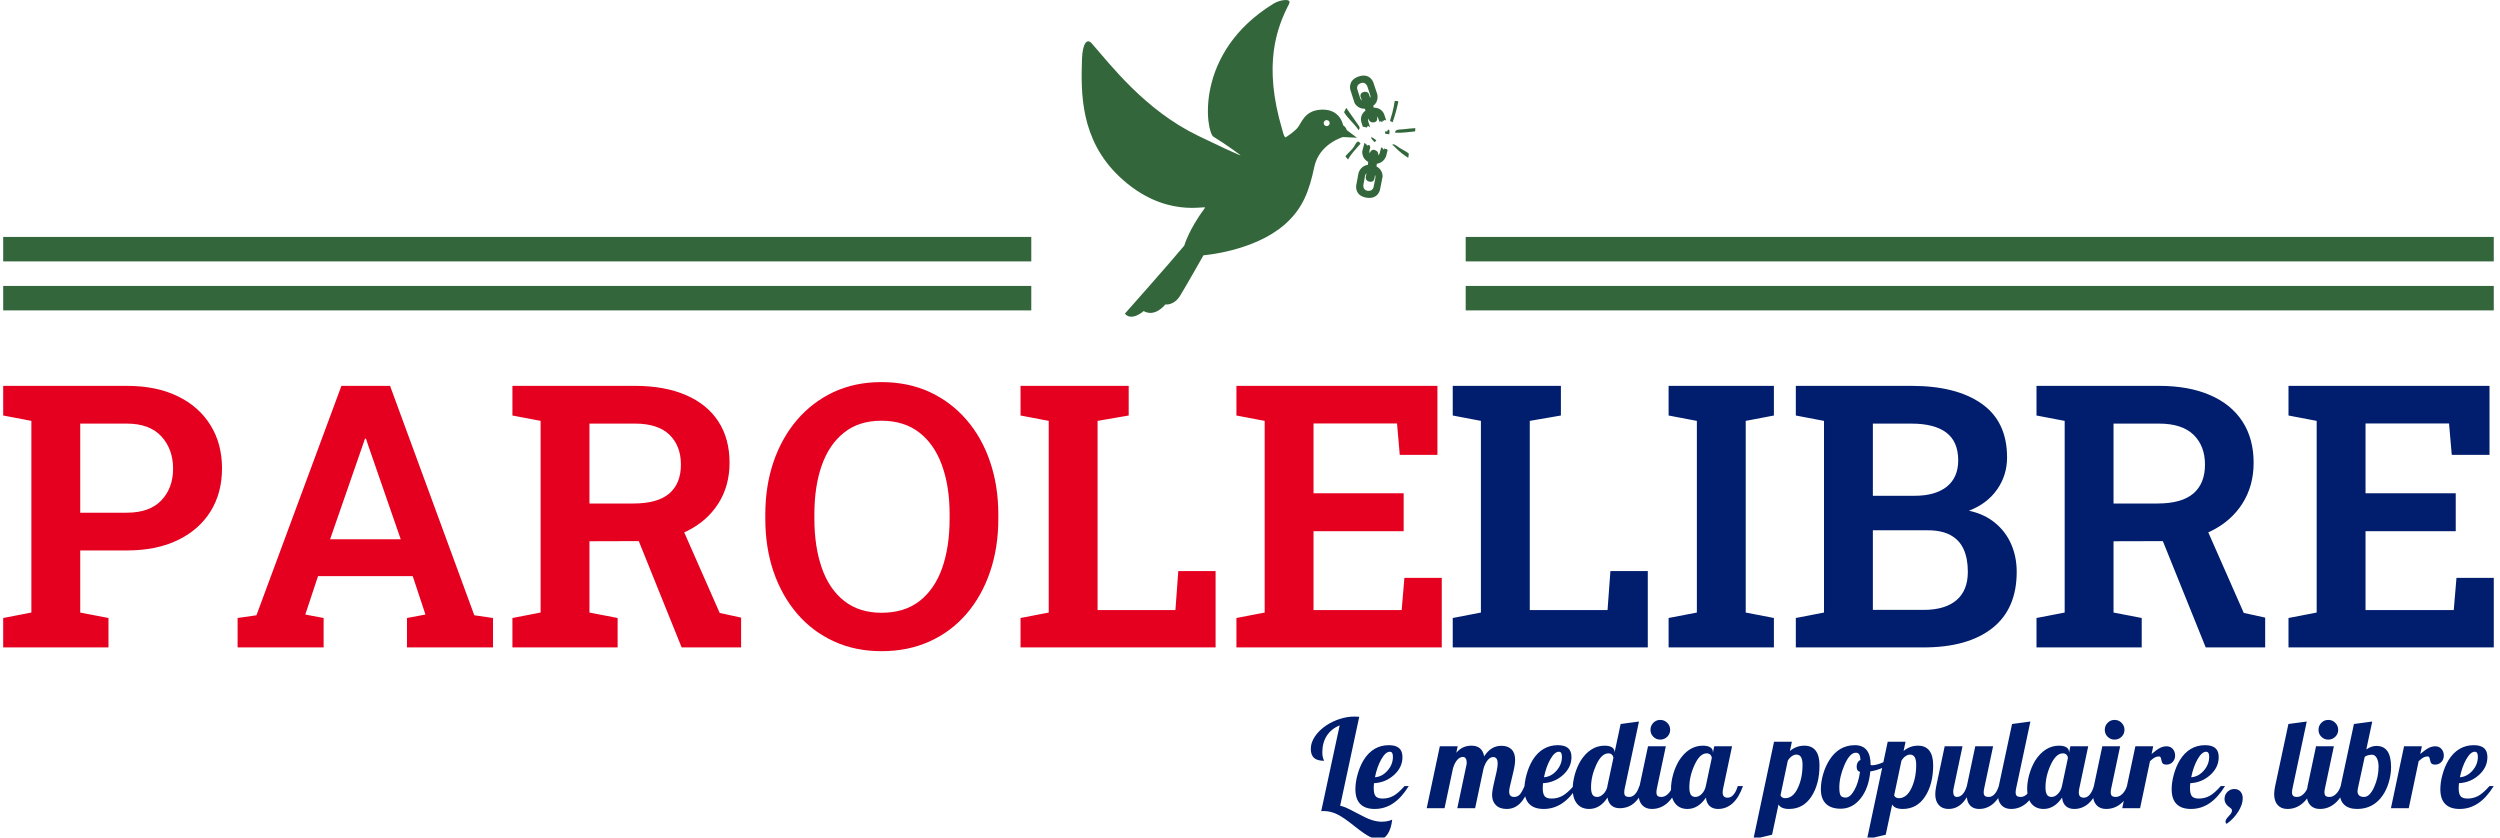 <svg xmlns="http://www.w3.org/2000/svg" version="1.1" xmlns:xlink="http://www.w3.org/1999/xlink" xmlns:svgjs="http://svgjs.dev/svgjs" width="1000" height="335" viewBox="0 0 1000 335"><g transform="matrix(1,0,0,1,-0.606,0.334)"><svg viewBox="0 0 396 133" data-background-color="#ffffff" preserveAspectRatio="xMidYMid meet" height="335" width="1000" xmlns="http://www.w3.org/2000/svg" xmlns:xlink="http://www.w3.org/1999/xlink"><g id="tight-bounds" transform="matrix(1,0,0,1,0.24,-0.132)"><svg viewBox="0 0 395.52 133.265" height="133.265" width="395.52"><g><svg viewBox="0 0 395.52 133.265" height="133.265" width="395.52"><g transform="matrix(1,0,0,1,0,60.478)"><svg viewBox="0 0 395.52 72.787" height="72.787" width="395.52"><g><svg viewBox="0 0 395.52 72.787" height="72.787" width="395.52"><g><svg viewBox="0 0 395.52 43.134" height="43.134" width="395.52"><g transform="matrix(1,0,0,1,0,0)"><svg width="395.52" viewBox="1.49 -36.06 338.5 36.57" height="43.134" data-palette-color="#e6001f"><g class="undefined-text-0" data-fill-palette-color="primary" id="text-0"><path d="M15.8 0L1.49 0 1.49-4 5.32-4.74 5.32-30.79 1.49-31.52 1.49-35.55 5.32-35.55 18.29-35.55Q22.31-35.55 25.21-34.14 28.1-32.74 29.66-30.21 31.23-27.69 31.23-24.34L31.23-24.34Q31.23-20.97 29.66-18.47 28.1-15.97 25.21-14.58 22.31-13.18 18.29-13.18L18.29-13.18 11.96-13.18 11.96-4.74 15.8-4 15.8 0ZM11.96-30.42L11.96-18.31 18.29-18.31Q21.41-18.31 23-20 24.58-21.68 24.58-24.29L24.58-24.29Q24.58-26.93 23-28.67 21.41-30.42 18.29-30.42L18.29-30.42 11.96-30.42ZM45.04 0L33.35 0 33.35-4 35.91-4.37 47.46-35.55 54.07-35.55 65.52-4.37 68.06-4 68.06 0 56.37 0 56.37-4 58.88-4.47 57.15-9.69 44.28-9.69 42.55-4.47 45.04-4 45.04 0ZM50.29-27.29L45.92-14.7 55.52-14.7 51.14-27.34 50.8-28.37 50.66-28.37 50.29-27.29ZM85 0L70.7 0 70.7-4 74.53-4.74 74.53-30.79 70.7-31.52 70.7-35.55 87.35-35.55Q91.38-35.55 94.27-34.3 97.16-33.06 98.69-30.71 100.21-28.37 100.21-25.1L100.21-25.1Q100.21-21.97 98.7-19.58 97.19-17.19 94.47-15.83 91.74-14.48 88.15-14.45L88.15-14.45 81.17-14.43 81.17-4.74 85-4 85 0ZM101.78 0L93.7 0 87.3-15.87 93.4-17.11 98.87-4.69 101.78-4.05 101.78 0ZM81.17-30.42L81.17-19.56 87.13-19.56Q90.42-19.56 92.01-20.91 93.6-22.27 93.6-24.85L93.6-24.85Q93.6-27.39 92.04-28.91 90.47-30.42 87.35-30.42L87.35-30.42 81.17-30.42ZM120.87 0.51L120.87 0.51Q117.3 0.51 114.4-0.82 111.49-2.15 109.4-4.58 107.32-7.01 106.19-10.29 105.07-13.57 105.07-17.5L105.07-17.5 105.07-18.04Q105.07-21.95 106.19-25.23 107.32-28.52 109.4-30.94 111.49-33.37 114.38-34.72 117.28-36.06 120.84-36.06L120.84-36.06Q124.48-36.06 127.4-34.72 130.31-33.37 132.41-30.94 134.51-28.52 135.62-25.23 136.74-21.95 136.74-18.04L136.74-18.04 136.74-17.5Q136.74-13.57 135.62-10.29 134.51-7.01 132.43-4.58 130.34-2.15 127.41-0.82 124.48 0.51 120.87 0.51ZM120.87-4.71L120.87-4.71Q123.99-4.71 126.04-6.31 128.09-7.91 129.11-10.79 130.12-13.67 130.12-17.5L130.12-17.5 130.12-18.09Q130.12-21.88 129.09-24.73 128.07-27.59 126.01-29.2 123.94-30.81 120.84-30.81L120.84-30.81Q117.81-30.81 115.79-29.21 113.76-27.61 112.75-24.76 111.74-21.9 111.74-18.09L111.74-18.09 111.74-17.5Q111.74-13.7 112.75-10.8 113.76-7.91 115.8-6.31 117.84-4.71 120.87-4.71ZM166.27 0L139.76 0 139.76-4 143.59-4.74 143.59-30.79 139.76-31.52 139.76-35.55 143.59-35.55 150.23-35.55 154.46-35.55 154.46-31.52 150.23-30.79 150.23-5.08 160.81-5.08 161.2-10.38 166.27-10.38 166.27 0ZM197.01 0L169.1 0 169.1-4 172.94-4.74 172.94-30.79 169.1-31.52 169.1-35.55 196.42-35.55 196.42-26.17 191.3-26.17 190.93-30.44 179.58-30.44 179.58-20.95 191.83-20.95 191.83-15.8 179.58-15.8 179.58-5.08 191.56-5.08 191.93-9.45 197.01-9.45 197.01 0Z" fill="#e6001f" data-fill-palette-color="primary"></path><path d="M225.01 0L198.5 0 198.5-4 202.33-4.74 202.33-30.79 198.5-31.52 198.5-35.55 202.33-35.55 208.97-35.55 213.2-35.55 213.2-31.52 208.97-30.79 208.97-5.08 219.54-5.08 219.93-10.38 225.01-10.38 225.01 0ZM242.15 0L227.84 0 227.84-4 231.68-4.74 231.68-30.79 227.84-31.52 227.84-35.55 242.15-35.55 242.15-31.52 238.32-30.79 238.32-4.74 242.15-4 242.15 0ZM262.48 0L245.13 0 245.13-4 248.96-4.74 248.96-30.79 245.13-31.52 245.13-35.55 248.96-35.55 260.82-35.55Q266.95-35.55 270.39-33.12 273.84-30.69 273.84-25.83L273.84-25.83Q273.84-23.39 272.48-21.46 271.13-19.53 268.66-18.58L268.66-18.58Q270.78-18.12 272.22-16.92 273.67-15.72 274.41-14.01 275.15-12.3 275.15-10.28L275.15-10.28Q275.15-5.22 271.82-2.61 268.49 0 262.48 0L262.48 0ZM255.6-15.92L255.6-5.1 262.48-5.1Q265.41-5.1 266.96-6.42 268.51-7.74 268.51-10.28L268.51-10.28Q268.51-12.08 267.94-13.34 267.37-14.6 266.16-15.26 264.95-15.92 263.07-15.92L263.07-15.92 255.6-15.92ZM255.6-30.42L255.6-20.61 261.29-20.61Q264.09-20.61 265.65-21.85 267.2-23.1 267.2-25.42L267.2-25.42Q267.2-27.98 265.58-29.2 263.97-30.42 260.82-30.42L260.82-30.42 255.6-30.42ZM292.14 0L277.84 0 277.84-4 281.67-4.74 281.67-30.79 277.84-31.52 277.84-35.55 294.49-35.55Q298.52-35.55 301.41-34.3 304.3-33.06 305.83-30.71 307.35-28.37 307.35-25.1L307.35-25.1Q307.35-21.97 305.84-19.58 304.33-17.19 301.6-15.83 298.88-14.48 295.29-14.45L295.29-14.45 288.31-14.43 288.31-4.74 292.14-4 292.14 0ZM308.92 0L300.84 0 294.44-15.87 300.54-17.11 306.01-4.69 308.92-4.05 308.92 0ZM288.31-30.42L288.31-19.56 294.27-19.56Q297.56-19.56 299.15-20.91 300.74-22.27 300.74-24.85L300.74-24.85Q300.74-27.39 299.18-28.91 297.61-30.42 294.49-30.42L294.49-30.42 288.31-30.42ZM339.99 0L312.09 0 312.09-4 315.92-4.74 315.92-30.79 312.09-31.52 312.09-35.55 339.41-35.55 339.41-26.17 334.28-26.17 333.91-30.44 322.56-30.44 322.56-20.95 334.82-20.95 334.82-15.8 322.56-15.8 322.56-5.08 334.55-5.08 334.92-9.45 339.99-9.45 339.99 0Z" fill="#001d6e" data-fill-palette-color="secondary"></path></g></svg></g></svg></g><g transform="matrix(1,0,0,1,207.648,53.317)"><svg viewBox="0 0 187.872 19.47" height="19.47" width="187.872"><g transform="matrix(1,0,0,1,0,0)"><svg width="187.872" viewBox="0.3 -37 477.59 49.5" height="19.47" data-palette-color="#001d6e"><path d="M6.65-33.5L6.65-33.5Q9.2-35.15 12.13-36.08 15.05-37 17.85-37L17.85-37Q18.2-37 18.63-36.98 19.05-36.95 19.85-36.9L19.85-36.9 12.15-1Q13.3-0.75 14.63-0.18 15.95 0.4 18.65 1.85L18.65 1.85Q22.7 4.05 24.85 4.75 27 5.45 28.95 5.45L28.95 5.45Q30.1 5.45 31.13 5.25 32.15 5.05 33.15 4.65L33.15 4.65Q32.75 8.25 31.35 10.38 29.95 12.5 27.95 12.5L27.95 12.5Q26.15 12.5 24.13 11.53 22.1 10.55 18 7.3L18 7.3Q13.3 3.5 10.7 2.33 8.1 1.15 5.65 1.15L5.65 1.15Q5.2 1.15 4.95 1.15 4.7 1.15 4.5 1.2L4.5 1.2 11.95-33.45Q8.55-32.05 6.75-29.25 4.95-26.45 4.95-22.55L4.95-22.55Q4.95-21.6 5.08-20.9 5.2-20.2 5.5-19.55L5.5-19.55Q5.6-19.35 5.63-19.28 5.65-19.2 5.65-19.15L5.65-19.15Q2.85-19.15 1.58-20.33 0.3-21.5 0.3-24L0.3-24Q0.3-26.5 1.98-29 3.65-31.5 6.65-33.5ZM37.3-20.65L37.3-20.65Q37.3-16.5 33.9-13.43 30.5-10.35 25.8-10.1L25.8-10.1Q25.75-9.25 25.72-8.83 25.7-8.4 25.7-8.1L25.7-8.1Q25.7-5.8 26.47-4.85 27.25-3.9 29.3-3.9L29.3-3.9Q31.65-3.9 33.62-4.98 35.6-6.05 38.15-8.95L38.15-8.95 39.85-8.95Q36.95-4.25 33.55-1.98 30.15 0.3 26.1 0.3L26.1 0.3Q22.25 0.3 20.27-1.7 18.3-3.7 18.3-7.65L18.3-7.65Q18.3-10.5 19.2-13.7 20.1-16.9 21.6-19.4L21.6-19.4Q23.45-22.4 26.02-23.93 28.6-25.45 31.8-25.45L31.8-25.45Q34.55-25.45 35.92-24.28 37.3-23.1 37.3-20.65ZM32.2-22.8L32.2-22.8Q30.5-22.8 28.77-19.78 27.05-16.75 26.2-12.5L26.2-12.5Q29.1-12.7 31.27-15.18 33.45-17.65 33.45-20.75L33.45-20.75Q33.45-21.8 33.15-22.3 32.85-22.8 32.2-22.8ZM73.49-5.35L73.49-5.35Q73.49-6.25 73.72-7.6 73.94-8.95 74.64-11.9L74.64-11.9Q75.34-14.75 75.54-16 75.74-17.25 75.74-18.1L75.74-18.1Q75.74-19.35 75.29-20 74.84-20.65 73.94-20.65L73.94-20.65Q72.74-20.65 71.72-19.43 70.69-18.2 70.04-16.05L70.04-16.05 66.64 0 59.44 0 63.09-17.25Q63.19-17.55 63.22-17.85 63.24-18.15 63.24-18.5L63.24-18.5Q63.24-19.5 62.84-20.1 62.44-20.7 61.74-20.7L61.74-20.7Q60.44-20.7 59.39-19.48 58.34-18.25 57.69-16.05L57.69-16.05 54.29 0 47.09 0 52.39-25 59.59-25 59.04-22.4Q60.29-23.85 61.79-24.55 63.29-25.25 65.14-25.25L65.14-25.25Q67.34-25.25 68.62-24.18 69.89-23.1 70.29-20.95L70.29-20.95Q71.69-23.1 73.39-24.15 75.09-25.2 77.24-25.2L77.24-25.2Q79.89-25.2 81.34-23.75 82.79-22.3 82.79-19.55L82.79-19.55Q82.79-18.4 82.52-16.82 82.24-15.25 81.44-12L81.44-12Q80.79-9.45 80.59-8.4 80.39-7.35 80.39-6.65L80.39-6.65Q80.39-5.6 80.89-5.08 81.39-4.55 82.39-4.55L82.39-4.55Q83.64-4.55 84.54-5.4 85.44-6.25 86.59-8.95L86.59-8.95 88.69-8.95Q87.09-4.3 84.82-2 82.54 0.3 79.39 0.3L79.39 0.3Q76.59 0.3 75.04-1.23 73.49-2.75 73.49-5.35ZM105.54-20.65L105.54-20.65Q105.54-16.5 102.14-13.43 98.74-10.35 94.04-10.1L94.04-10.1Q93.99-9.25 93.97-8.83 93.94-8.4 93.94-8.1L93.94-8.1Q93.94-5.8 94.72-4.85 95.49-3.9 97.54-3.9L97.54-3.9Q99.89-3.9 101.86-4.98 103.84-6.05 106.39-8.95L106.39-8.95 108.09-8.95Q105.19-4.25 101.79-1.98 98.39 0.3 94.34 0.3L94.34 0.3Q90.49 0.3 88.52-1.7 86.54-3.7 86.54-7.65L86.54-7.65Q86.54-10.5 87.44-13.7 88.34-16.9 89.84-19.4L89.84-19.4Q91.69-22.4 94.27-23.93 96.84-25.45 100.04-25.45L100.04-25.45Q102.79-25.45 104.16-24.28 105.54-23.1 105.54-20.65ZM100.44-22.8L100.44-22.8Q98.74-22.8 97.02-19.78 95.29-16.75 94.44-12.5L94.44-12.5Q97.34-12.7 99.52-15.18 101.69-17.65 101.69-20.75L101.69-20.75Q101.69-21.8 101.39-22.3 101.09-22.8 100.44-22.8ZM113.44-8.45L113.44-8.45Q113.44-6.5 113.99-5.53 114.54-4.55 115.94-4.55L115.94-4.55Q117.19-4.55 118.39-5.73 119.59-6.9 120.04-8.7L120.04-8.7 120.04-8.95 122.49-20.4Q122.34-21.2 121.81-21.68 121.29-22.15 120.44-22.15L120.44-22.15Q117.69-22.15 115.56-17.55 113.44-12.95 113.44-8.45ZM122.94-22.7L122.94-22.7 122.94-22.5 125.39-34 132.79-35 127.04-8Q126.94-7.55 126.89-7.18 126.84-6.8 126.84-6.4L126.84-6.4Q126.84-5.4 127.31-4.98 127.79-4.55 128.89-4.55L128.89-4.55Q130.19-4.55 131.24-5.7 132.29-6.85 132.94-8.95L132.94-8.95 135.04-8.95Q133.49-4.5 131.01-2.25 128.54 0 124.99 0L124.99 0Q122.94 0 121.66-1.13 120.39-2.25 120.09-4.3L120.09-4.3Q118.59-2 116.74-0.85 114.89 0.3 112.69 0.3L112.69 0.3Q109.59 0.3 107.81-1.8 106.04-3.9 106.04-7.75L106.04-7.75Q106.04-10.55 106.89-13.6 107.74-16.65 109.24-19.15L109.24-19.15Q111.09-22.1 113.54-23.68 115.99-25.25 118.89-25.25L118.89-25.25Q120.84-25.25 121.89-24.58 122.94-23.9 122.94-22.7ZM145.38-31.65L145.38-31.65Q145.38-30 144.21-28.85 143.03-27.7 141.38-27.7L141.38-27.7Q139.73-27.7 138.59-28.85 137.44-30 137.44-31.65L137.44-31.65Q137.44-33.3 138.59-34.48 139.73-35.65 141.38-35.65L141.38-35.65Q143.03-35.65 144.21-34.48 145.38-33.3 145.38-31.65ZM132.63-5.7L132.63-5.7Q132.63-6.35 132.73-7.18 132.84-8 133.03-8.95L133.03-8.95 136.44-25 143.63-25 140.03-8Q139.94-7.55 139.88-7.18 139.84-6.8 139.84-6.4L139.84-6.4Q139.84-5.4 140.31-4.98 140.78-4.55 141.88-4.55L141.88-4.55Q143.28-4.55 144.53-5.78 145.78-7 146.38-8.95L146.38-8.95 148.48-8.95Q146.88-4.4 144.19-2.05 141.48 0.3 137.98 0.3L137.98 0.3Q135.48 0.3 134.06-1.28 132.63-2.85 132.63-5.7ZM162.63-22.7L162.63-22.7 162.63-22.35 163.18-25 170.38-25 166.78-8Q166.68-7.55 166.63-7.18 166.58-6.8 166.58-6.4L166.58-6.4Q166.58-5.3 167.08-4.78 167.58-4.25 168.63-4.25L168.63-4.25Q169.93-4.25 170.98-5.48 172.03-6.7 172.68-8.95L172.68-8.95 174.78-8.95Q173.18-4.35 170.63-2.02 168.08 0.3 164.73 0.3L164.73 0.3Q162.58 0.3 161.31-0.9 160.03-2.1 159.83-4.3L159.83-4.3Q158.28-2 156.41-0.85 154.53 0.3 152.38 0.3L152.38 0.3Q149.28 0.3 147.51-1.8 145.73-3.9 145.73-7.75L145.73-7.75Q145.73-10.55 146.58-13.6 147.43-16.65 148.93-19.15L148.93-19.15Q150.78-22.1 153.23-23.68 155.68-25.25 158.58-25.25L158.58-25.25Q160.53-25.25 161.58-24.58 162.63-23.9 162.63-22.7ZM159.78-8.95L162.18-20.25Q162.18-21 161.63-21.58 161.08-22.15 160.13-22.15L160.13-22.15Q157.38-22.15 155.26-17.55 153.13-12.95 153.13-8.45L153.13-8.45Q153.13-6.5 153.68-5.53 154.23-4.55 155.63-4.55L155.63-4.55Q156.93-4.55 158.16-5.8 159.38-7.05 159.78-8.95L159.78-8.95ZM192.88-19.2L189.93-5.2Q190.13-4.65 190.63-4.35 191.13-4.05 191.83-4.05L191.83-4.05Q194.98-4.05 196.9-8.1 198.83-12.15 198.83-17.5L198.83-17.5Q198.83-19.55 198.23-20.6 197.63-21.65 196.33-21.65L196.33-21.65Q195.43-21.65 194.48-20.98 193.53-20.3 192.88-19.2L192.88-19.2ZM189.13-1.5L186.53 10.7 178.98 12.5 187.33-26.85 194.53-26.85 193.73-23.1Q194.98-24.15 196.43-24.7 197.88-25.25 199.58-25.25L199.58-25.25Q202.58-25.25 204.13-23.25 205.68-21.25 205.68-17.35L205.68-17.35Q205.68-9.7 202.4-4.7 199.13 0.3 193.38 0.3L193.38 0.3Q191.78 0.3 190.7-0.15 189.63-0.6 189.13-1.5L189.13-1.5ZM206.23-7.7L206.23-7.7Q206.23-10.55 207.15-13.75 208.08-16.95 209.68-19.45L209.68-19.45Q211.53-22.4 214.13-23.93 216.73-25.45 219.93-25.45L219.93-25.45Q223.13-25.45 224.73-23.45 226.33-21.45 226.33-17.45L226.33-17.45Q226.43-17.4 226.55-17.38 226.68-17.35 226.88-17.35L226.88-17.35Q228.43-17.35 230.58-18.2 232.73-19.05 234.58-20.35L234.58-20.35 235.03-19Q233.63-17.5 231.3-16.4 228.98-15.3 226.18-14.85L226.18-14.85Q225.58-8.1 222.28-3.95 218.98 0.2 214.23 0.2L214.23 0.2Q210.33 0.2 208.28-1.8 206.23-3.8 206.23-7.7ZM220.33-22.4L220.33-22.4Q217.93-22.4 215.8-17.55 213.68-12.7 213.68-8.35L213.68-8.35Q213.68-6 214.2-5.15 214.73-4.3 216.23-4.3L216.23-4.3Q218.08-4.3 219.75-7.3 221.43-10.3 222.03-14.7L222.03-14.7Q221.33-14.85 221-15.38 220.68-15.9 220.68-16.8L220.68-16.8Q220.68-17.75 221.08-18.45 221.48-19.15 222.23-19.5L222.23-19.5Q222.13-21.1 221.7-21.75 221.28-22.4 220.33-22.4ZM238.77-19.2L235.82-5.2Q236.02-4.65 236.52-4.35 237.02-4.05 237.72-4.05L237.72-4.05Q240.87-4.05 242.8-8.1 244.72-12.15 244.72-17.5L244.72-17.5Q244.72-19.55 244.12-20.6 243.52-21.65 242.22-21.65L242.22-21.65Q241.32-21.65 240.37-20.98 239.42-20.3 238.77-19.2L238.77-19.2ZM235.02-1.5L232.42 10.7 224.87 12.5 233.22-26.85 240.42-26.85 239.62-23.1Q240.87-24.15 242.32-24.7 243.77-25.25 245.47-25.25L245.47-25.25Q248.47-25.25 250.02-23.25 251.57-21.25 251.57-17.35L251.57-17.35Q251.57-9.7 248.3-4.7 245.02 0.3 239.27 0.3L239.27 0.3Q237.67 0.3 236.6-0.15 235.52-0.6 235.02-1.5L235.02-1.5ZM261.17-4.55L261.17-4.55Q262.47-4.55 263.5-5.68 264.52-6.8 265.17-8.95L265.17-8.95 268.57-25 275.77-25 272.17-8Q272.07-7.55 272.02-7.18 271.97-6.8 271.97-6.4L271.97-6.4Q271.97-5.4 272.45-4.98 272.92-4.55 274.02-4.55L274.02-4.55Q275.32-4.55 276.37-5.7 277.42-6.85 278.07-8.95L278.07-8.95 280.17-8.95Q278.57-4.35 276.02-2.02 273.47 0.3 270.12 0.3L270.12 0.3Q267.97 0.3 266.67-0.93 265.37-2.15 265.17-4.45L265.17-4.45Q263.72-2.05 261.9-0.88 260.07 0.3 257.77 0.3L257.77 0.3Q255.27 0.3 253.85-1.28 252.42-2.85 252.42-5.7L252.42-5.7Q252.42-6.35 252.52-7.18 252.62-8 252.82-8.95L252.82-8.95 256.22-25 263.42-25 259.82-8Q259.72-7.6 259.7-7.28 259.67-6.95 259.67-6.6L259.67-6.6Q259.67-5.6 260.05-5.08 260.42-4.55 261.17-4.55ZM277.67-5.7L277.67-5.7Q277.67-6.35 277.77-7.18 277.87-8 278.07-8.95L278.07-8.95 283.42-34 290.82-35 285.07-8Q284.97-7.55 284.92-7.18 284.87-6.8 284.87-6.4L284.87-6.4Q284.87-5.4 285.34-4.98 285.82-4.55 286.92-4.55L286.92-4.55Q288.32-4.55 289.57-5.78 290.82-7 291.42-8.95L291.42-8.95 293.52-8.95Q291.92-4.4 289.22-2.05 286.52 0.3 283.02 0.3L283.02 0.3Q280.52 0.3 279.09-1.28 277.67-2.85 277.67-5.7ZM306.42-22.7L306.42-22.7 306.42-22.35 306.97-25 314.17-25 310.57-8Q310.47-7.55 310.42-7.18 310.37-6.8 310.37-6.4L310.37-6.4Q310.37-5.3 310.87-4.78 311.37-4.25 312.42-4.25L312.42-4.25Q313.72-4.25 314.77-5.48 315.82-6.7 316.47-8.95L316.47-8.95 318.57-8.95Q316.97-4.35 314.42-2.02 311.87 0.3 308.52 0.3L308.52 0.3Q306.37 0.3 305.09-0.9 303.82-2.1 303.62-4.3L303.62-4.3Q302.07-2 300.19-0.85 298.32 0.3 296.17 0.3L296.17 0.3Q293.07 0.3 291.29-1.8 289.52-3.9 289.52-7.75L289.52-7.75Q289.52-10.55 290.37-13.6 291.22-16.65 292.72-19.15L292.72-19.15Q294.57-22.1 297.02-23.68 299.47-25.25 302.37-25.25L302.37-25.25Q304.32-25.25 305.37-24.58 306.42-23.9 306.42-22.7ZM303.57-8.95L305.97-20.25Q305.97-21 305.42-21.58 304.87-22.15 303.92-22.15L303.92-22.15Q301.17-22.15 299.04-17.55 296.92-12.95 296.92-8.45L296.92-8.45Q296.92-6.5 297.47-5.53 298.02-4.55 299.42-4.55L299.42-4.55Q300.72-4.55 301.94-5.8 303.17-7.05 303.57-8.95L303.57-8.95ZM328.81-31.65L328.81-31.65Q328.81-30 327.64-28.85 326.46-27.7 324.81-27.7L324.81-27.7Q323.16-27.7 322.01-28.85 320.86-30 320.86-31.65L320.86-31.65Q320.86-33.3 322.01-34.48 323.16-35.65 324.81-35.65L324.81-35.65Q326.46-35.65 327.64-34.48 328.81-33.3 328.81-31.65ZM316.06-5.7L316.06-5.7Q316.06-6.35 316.16-7.18 316.26-8 316.46-8.95L316.46-8.95 319.86-25 327.06-25 323.46-8Q323.36-7.55 323.31-7.18 323.26-6.8 323.26-6.4L323.26-6.4Q323.26-5.4 323.74-4.98 324.21-4.55 325.31-4.55L325.31-4.55Q326.71-4.55 327.96-5.78 329.21-7 329.81-8.95L329.81-8.95 331.91-8.95Q330.31-4.4 327.61-2.05 324.91 0.3 321.41 0.3L321.41 0.3Q318.91 0.3 317.49-1.28 316.06-2.85 316.06-5.7ZM339.11-19L335.11 0 327.91 0 333.21-25 340.41-25 339.76-21.9Q341.96-23.75 343.24-24.38 344.51-25 345.81-25L345.81-25Q347.36-25 348.31-23.93 349.26-22.85 349.26-21.25L349.26-21.25Q349.26-19.7 348.26-18.65 347.26-17.6 345.66-17.6L345.66-17.6Q344.81-17.6 344.34-18 343.86-18.4 343.66-19.65L343.66-19.65Q343.51-20.45 343.31-20.68 343.11-20.9 342.76-20.9L342.76-20.9Q341.91-20.9 341.16-20.55 340.41-20.2 339.11-19L339.11-19ZM366.86-20.65L366.86-20.65Q366.86-16.5 363.46-13.43 360.06-10.35 355.36-10.1L355.36-10.1Q355.31-9.25 355.28-8.83 355.26-8.4 355.26-8.1L355.26-8.1Q355.26-5.8 356.03-4.85 356.81-3.9 358.86-3.9L358.86-3.9Q361.21-3.9 363.18-4.98 365.16-6.05 367.71-8.95L367.71-8.95 369.41-8.95Q366.51-4.25 363.11-1.98 359.71 0.3 355.66 0.3L355.66 0.3Q351.81 0.3 349.83-1.7 347.86-3.7 347.86-7.65L347.86-7.65Q347.86-10.5 348.76-13.7 349.66-16.9 351.16-19.4L351.16-19.4Q353.01-22.4 355.58-23.93 358.16-25.45 361.36-25.45L361.36-25.45Q364.11-25.45 365.48-24.28 366.86-23.1 366.86-20.65ZM361.76-22.8L361.76-22.8Q360.06-22.8 358.33-19.78 356.61-16.75 355.76-12.5L355.76-12.5Q358.66-12.7 360.83-15.18 363.01-17.65 363.01-20.75L363.01-20.75Q363.01-21.8 362.71-22.3 362.41-22.8 361.76-22.8ZM372.21 0.9L372.21 0.9Q372.21 0.6 372.03 0.35 371.86 0.1 371.56-0.1L371.56-0.1Q370.36-0.9 369.78-1.8 369.21-2.7 369.21-3.75L369.21-3.75Q369.21-5.4 370.36-6.58 371.51-7.75 373.16-7.75L373.16-7.75Q374.71-7.75 375.63-6.73 376.56-5.7 376.56-3.95L376.56-3.95Q376.56-1.5 374.73 1.4 372.91 4.3 370.06 6.3L370.06 6.3Q369.81 6.15 369.71 5.93 369.61 5.7 369.61 5.45L369.61 5.45Q369.61 5 369.86 4.53 370.11 4.05 370.91 3.2L370.91 3.2Q371.71 2.35 371.96 1.88 372.21 1.4 372.21 0.9ZM389.25-5.7L389.25-5.7Q389.25-6.35 389.35-7.18 389.45-8 389.65-8.95L389.65-8.95 395-34 402.4-35 396.65-8Q396.55-7.55 396.5-7.18 396.45-6.8 396.45-6.4L396.45-6.4Q396.45-5.4 396.93-4.98 397.4-4.55 398.5-4.55L398.5-4.55Q399.9-4.55 401.15-5.78 402.4-7 403-8.95L403-8.95 405.1-8.95Q403.5-4.4 400.8-2.05 398.1 0.3 394.6 0.3L394.6 0.3Q392.1 0.3 390.68-1.28 389.25-2.85 389.25-5.7ZM415.1-31.65L415.1-31.65Q415.1-30 413.92-28.85 412.75-27.7 411.1-27.7L411.1-27.7Q409.45-27.7 408.3-28.85 407.15-30 407.15-31.65L407.15-31.65Q407.15-33.3 408.3-34.48 409.45-35.65 411.1-35.65L411.1-35.65Q412.75-35.65 413.92-34.48 415.1-33.3 415.1-31.65ZM402.35-5.7L402.35-5.7Q402.35-6.35 402.45-7.18 402.55-8 402.75-8.95L402.75-8.95 406.15-25 413.35-25 409.75-8Q409.65-7.55 409.6-7.18 409.55-6.8 409.55-6.4L409.55-6.4Q409.55-5.4 410.02-4.98 410.5-4.55 411.6-4.55L411.6-4.55Q413-4.55 414.25-5.78 415.5-7 416.1-8.95L416.1-8.95 418.2-8.95Q416.6-4.4 413.9-2.05 411.2 0.3 407.7 0.3L407.7 0.3Q405.2 0.3 403.77-1.28 402.35-2.85 402.35-5.7ZM422.75 0.3L422.75 0.3Q419.4 0.3 417.57-1.38 415.75-3.05 415.75-6.1L415.75-6.1Q415.75-6.8 415.85-7.5 415.95-8.2 416.1-8.95L416.1-8.95 421.45-34 428.85-35 426.45-23.75Q427.65-24.5 428.57-24.83 429.5-25.15 430.55-25.15L430.55-25.15Q433.5-25.15 434.97-23.03 436.45-20.9 436.45-16.6L436.45-16.6Q436.45-13.65 435.55-10.55 434.65-7.45 433.05-5.15L433.05-5.15Q431.2-2.45 428.6-1.07 426 0.3 422.75 0.3ZM422.9-6.85L422.9-6.85Q422.9-5.7 423.57-5.13 424.25-4.55 425.55-4.55L425.55-4.55Q427.8-4.55 429.6-8.5 431.4-12.45 431.4-16.8L431.4-16.8Q431.4-18.9 430.67-20.25 429.95-21.6 428.75-21.6L428.75-21.6Q427.95-21.6 427.05-21.35 426.15-21.1 425.8-20.7L425.8-20.7 423.05-8Q423-7.7 422.95-7.4 422.9-7.1 422.9-6.85ZM447.59-19L443.59 0 436.39 0 441.69-25 448.89-25 448.24-21.9Q450.44-23.75 451.72-24.38 452.99-25 454.29-25L454.29-25Q455.84-25 456.79-23.93 457.74-22.85 457.74-21.25L457.74-21.25Q457.74-19.7 456.74-18.65 455.74-17.6 454.14-17.6L454.14-17.6Q453.29-17.6 452.82-18 452.34-18.4 452.14-19.65L452.14-19.65Q451.99-20.45 451.79-20.68 451.59-20.9 451.24-20.9L451.24-20.9Q450.39-20.9 449.64-20.55 448.89-20.2 447.59-19L447.59-19ZM475.34-20.65L475.34-20.65Q475.34-16.5 471.94-13.43 468.54-10.35 463.84-10.1L463.84-10.1Q463.79-9.25 463.77-8.83 463.74-8.4 463.74-8.1L463.74-8.1Q463.74-5.8 464.52-4.85 465.29-3.9 467.34-3.9L467.34-3.9Q469.69-3.9 471.67-4.98 473.64-6.05 476.19-8.95L476.19-8.95 477.89-8.95Q474.99-4.25 471.59-1.98 468.19 0.3 464.14 0.3L464.14 0.3Q460.29 0.3 458.32-1.7 456.34-3.7 456.34-7.65L456.34-7.65Q456.34-10.5 457.24-13.7 458.14-16.9 459.64-19.4L459.64-19.4Q461.49-22.4 464.07-23.93 466.64-25.45 469.84-25.45L469.84-25.45Q472.59-25.45 473.97-24.28 475.34-23.1 475.34-20.65ZM470.24-22.8L470.24-22.8Q468.54-22.8 466.82-19.78 465.09-16.75 464.24-12.5L464.24-12.5Q467.14-12.7 469.32-15.18 471.49-17.65 471.49-20.75L471.49-20.75Q471.49-21.8 471.19-22.3 470.89-22.8 470.24-22.8Z" opacity="1" transform="matrix(1,0,0,1,0,0)" fill="#001d6e" class="undefined-text-1" data-fill-palette-color="secondary" id="text-1"></path></svg></g></svg></g></svg></g></svg></g><g transform="matrix(1,0,0,1,163.267,0)"><svg viewBox="0 0 68.985 50.296" height="50.296" width="68.985"><g><svg xmlns="http://www.w3.org/2000/svg" xmlns:xlink="http://www.w3.org/1999/xlink" version="1.1" x="8" y="0" viewBox="7.026 8.188 88.095 83.623" enable-background="new 0 0 100 100" xml:space="preserve" height="50.296" width="52.985" class="icon-icon-0" data-fill-palette-color="accent" id="icon-0"><g fill="#33673b" data-fill-palette-color="accent"><path d="M77.011 42.529c-0.258-0.948-0.946-1.231-0.946-1.231s-0.647-4.238-5.48-4.168c-4.832 0.07-5.44 3.594-6.666 4.93-0.801 0.873-2.134 1.817-2.96 2.366-0.438 0.291-0.913-1.797-0.913-1.797-5.257-17.483-1.448-27.201 1.73-33.391 0.854-1.664-2.485-1.07-4.014-0.135C36.489 22.102 39.863 43.094 41.833 44.29c3.339 2.025 7.029 4.784 7.029 4.784s2.065 1.311-11.058-5.025C23.668 37.224 14.61 25.221 9.677 19.63c-1.312-1.488-2.435 0.226-2.562 4.139-0.287 8.84-0.493 21.245 9.875 31.054 11.985 11.339 23.226 7.386 22.589 8.243-4.295 5.781-5.456 9.963-5.456 9.963-3.98 4.798-15.684 17.972-15.684 17.972 1.787 2.159 4.961-0.68 4.961-0.68 3.064 1.744 5.712-1.748 5.712-1.748s2.244 0.365 3.885-2.262c1.369-2.191 6.193-10.72 6.193-10.72s13.244-1.002 21.364-8.055c5.017-4.358 6.604-9.194 7.907-15.305 1.303-6.111 7.576-7.859 7.576-7.859l3.677 0.177L77.011 42.529zM71.735 41.483c-0.438 0.006-0.798-0.344-0.805-0.782s0.344-0.798 0.782-0.805c0.438-0.006 0.798 0.344 0.805 0.782C72.523 41.116 72.173 41.477 71.735 41.483z" fill="#33673b" data-fill-palette-color="accent"></path><path d="M79.073 35.351c0 0 0.782 1.626 2.718 1.545l0.181 0.506c-1.68 1.179-1.099 3.023-1.099 3.023l0.389 1.214c0.457 0.062 0.945 0.198 1.105 0.227-0.054-0.223 0.211-0.45 0.422-0.362 0.085 0.035 0.15 0.105 0.216 0.169 0.063 0.061 0.134 0.111 0.204 0.163l-0.45-1.405c0 0-0.208-0.477-0.051-0.969l0.109 0.306c0 0 0.381 1.009 1.585 0.678 0.855-0.235 0.68-1.195 0.587-1.54 0.29 0.312 0.404 0.699 0.404 0.699l0.325 0.969c0-0.139 0-0.279 0-0.418 0.278 0.103 0.556 0.205 0.834 0.308-0.058-0.117-0.116-0.234-0.174-0.351 0.067-0.028 0.134-0.055 0.201-0.083 0.05 0.067 0.099 0.133 0.149 0.2-0.053-0.18 0.154-0.344 0.342-0.343 0.131 0 0.255 0.047 0.379 0.095l-0.548-1.632c0 0-0.664-1.844-2.728-1.718l-0.179-0.494c1.605-1.17 1.086-3.081 1.086-3.081l-1.07-3.189c0 0-0.895-2.512-3.866-1.483s-2.162 3.558-2.162 3.558L79.073 35.351zM80.686 30.153c1.381-0.535 1.813 0.971 1.813 0.971l0.616 1.835c0 0 0.274 0.568 0.127 1.112l-0.417-1.149c0 0-0.377-0.788-1.48-0.402-0.96 0.335-0.673 1.245-0.673 1.245l0.356 0.995c-0.417-0.323-0.533-0.85-0.533-0.85l-0.628-1.96C79.866 31.95 79.306 30.689 80.686 30.153z" fill="#33673b" data-fill-palette-color="accent"></path><path d="M87.071 47.651c-0.006-0.083-0.011-0.166-0.017-0.248-0.071-0.013-0.143-0.026-0.214-0.039-0.015 0.13-0.029 0.26-0.044 0.389-0.178-0.237-0.357-0.474-0.535-0.711-0.076 0.117-0.151 0.234-0.227 0.352l-0.224 0.885c0 0-0.077 0.595-0.47 0.976l0.021-0.128c0 0 0.157-1.067-1.056-1.363-0.758-0.185-1.091 0.513-1.22 0.921-0.189-0.504 0.006-1.024 0.006-1.024l0.151-0.564c-0.031-0.082-0.063-0.163-0.083-0.248-0.021-0.089-0.038-0.183-0.09-0.259-0.131-0.188-0.477-0.14-0.551 0.076-0.119-0.111-0.455-0.489-0.806-0.789l-0.595 2.225c0 0-0.237 1.885 1.578 2.845l-0.125 0.78c-1.971 0.243-2.446 2.166-2.446 2.166l-0.613 3.307c0 0-0.437 2.63 2.659 3.174 3.096 0.543 3.618-2.06 3.618-2.06l0.7-3.509c0 0 0.106-1.801-1.625-2.671l0.119-0.721c1.86-0.202 2.426-1.992 2.426-1.992l0.403-1.592c-0.079-0.107-0.157-0.213-0.267-0.284C87.387 47.446 87.124 47.472 87.071 47.651zM84.546 55.376l-0.403 2.019c0 0-0.123 1.375-1.59 1.172-1.467-0.202-1.113-1.73-1.113-1.73l0.353-1.903c0 0 0.036-0.63 0.429-1.034l-0.193 1.207c0 0-0.053 0.872 1.098 1.07 1.002 0.173 1.193-0.761 1.193-0.761l0.173-1.043C84.7 54.859 84.546 55.376 84.546 55.376z" fill="#33673b" data-fill-palette-color="accent"></path><path d="M88.152 42.437c-0.365-0.168-0.328 0.477-0.564 0.461-0.155-0.01-0.31-0.02-0.465-0.031-0.003 0.222 0.03 0.445 0.098 0.657 0.344 0.011 0.688 0.049 1.026 0.114C88.274 43.399 88.418 42.56 88.152 42.437z" fill="#33673b" data-fill-palette-color="accent"></path><path d="M83.543 44.785c0.019 0.048 0.054 0.087 0.088 0.126 0.223 0.25 0.446 0.5 0.669 0.75 0.025 0.028 0.056 0.058 0.093 0.052 0.025-0.004 0.044-0.024 0.061-0.042 0.117-0.128 0.234-0.256 0.351-0.384 0.013-0.014 0.027-0.031 0.025-0.05-0.002-0.019-0.018-0.033-0.034-0.045-0.286-0.218-0.58-0.427-0.881-0.624C83.59 44.355 83.356 44.309 83.543 44.785z" fill="#33673b" data-fill-palette-color="accent"></path><path d="M90.616 35.15c0.016-0.077 0.028-0.168-0.028-0.223-0.04-0.039-0.1-0.045-0.156-0.049-0.248-0.018-0.496-0.036-0.744-0.053-0.163 1.113-0.389 2.216-0.677 3.303-0.143 0.54-0.354 1.072-0.478 1.614-0.055 0.241-0.145 0.224-0.006 0.422 0.043 0.062 0.613 0.268 0.601 0.304C89.74 38.731 90.238 36.953 90.616 35.15z" fill="#33673b" data-fill-palette-color="accent"></path><path d="M91.898 42.322c-0.742 0.09-2.141-0.091-2.112 0.899 1.674 0.119 3.492-0.182 5.164-0.325 0.043-0.004 0.09-0.01 0.117-0.043 0.023-0.027 0.025-0.066 0.027-0.102 0.009-0.244 0.018-0.488 0.027-0.732C94.045 42.091 92.97 42.191 91.898 42.322z" fill="#33673b" data-fill-palette-color="accent"></path><path d="M91.052 47.287c-0.308-0.195-1.837-1.462-1.969-0.825 0.257 0.173 0.478 0.37 0.695 0.595 1.039 1.076 2.211 2.024 3.48 2.816 0.051-0.364 0.102-0.728 0.153-1.091C93.437 48.595 91.301 47.444 91.052 47.287z" fill="#33673b" data-fill-palette-color="accent"></path><path d="M80.144 42.531c0.416-0.473 0.346-0.706 0.012-1.197-0.36-0.529-0.733-1.05-1.099-1.575-0.723-1.035-1.445-2.07-2.168-3.105-0.17 0.335-0.341 0.67-0.511 1.004-0.025 0.05-0.051 0.102-0.049 0.157 0.002 0.057 0.034 0.107 0.065 0.155C77.472 39.623 79.042 40.887 80.144 42.531z" fill="#33673b" data-fill-palette-color="accent"></path><path d="M80.628 46.107c0.004-0.059-0.04-0.109-0.082-0.151-0.362-0.37-0.505-0.587-0.92-0.151-0.274 0.288-0.429 0.678-0.632 1.014-0.57 0.945-1.496 1.615-2.198 2.467-0.053 0.065-0.108 0.142-0.092 0.224 0.01 0.051 0.046 0.093 0.081 0.132 0.195 0.219 0.39 0.438 0.585 0.658 0.791-1.54 2.077-2.756 3.196-4.077C80.595 46.188 80.625 46.151 80.628 46.107z" fill="#33673b" data-fill-palette-color="accent"></path></g></svg></g></svg></g><g><rect width="163.267" height="3.89" y="45.406" x="232.253" fill="#33673b" data-fill-palette-color="accent"></rect><rect width="163.267" height="3.89" y="45.406" x="0" fill="#33673b" data-fill-palette-color="accent"></rect><rect width="163.267" height="3.89" y="37.626" x="232.253" fill="#33673b" data-fill-palette-color="accent"></rect><rect width="163.267" height="3.89" y="37.626" x="0" fill="#33673b" data-fill-palette-color="accent"></rect></g></svg></g><defs></defs></svg><rect width="395.52" height="133.265" fill="none" stroke="none" visibility="hidden"></rect></g></svg></g></svg>